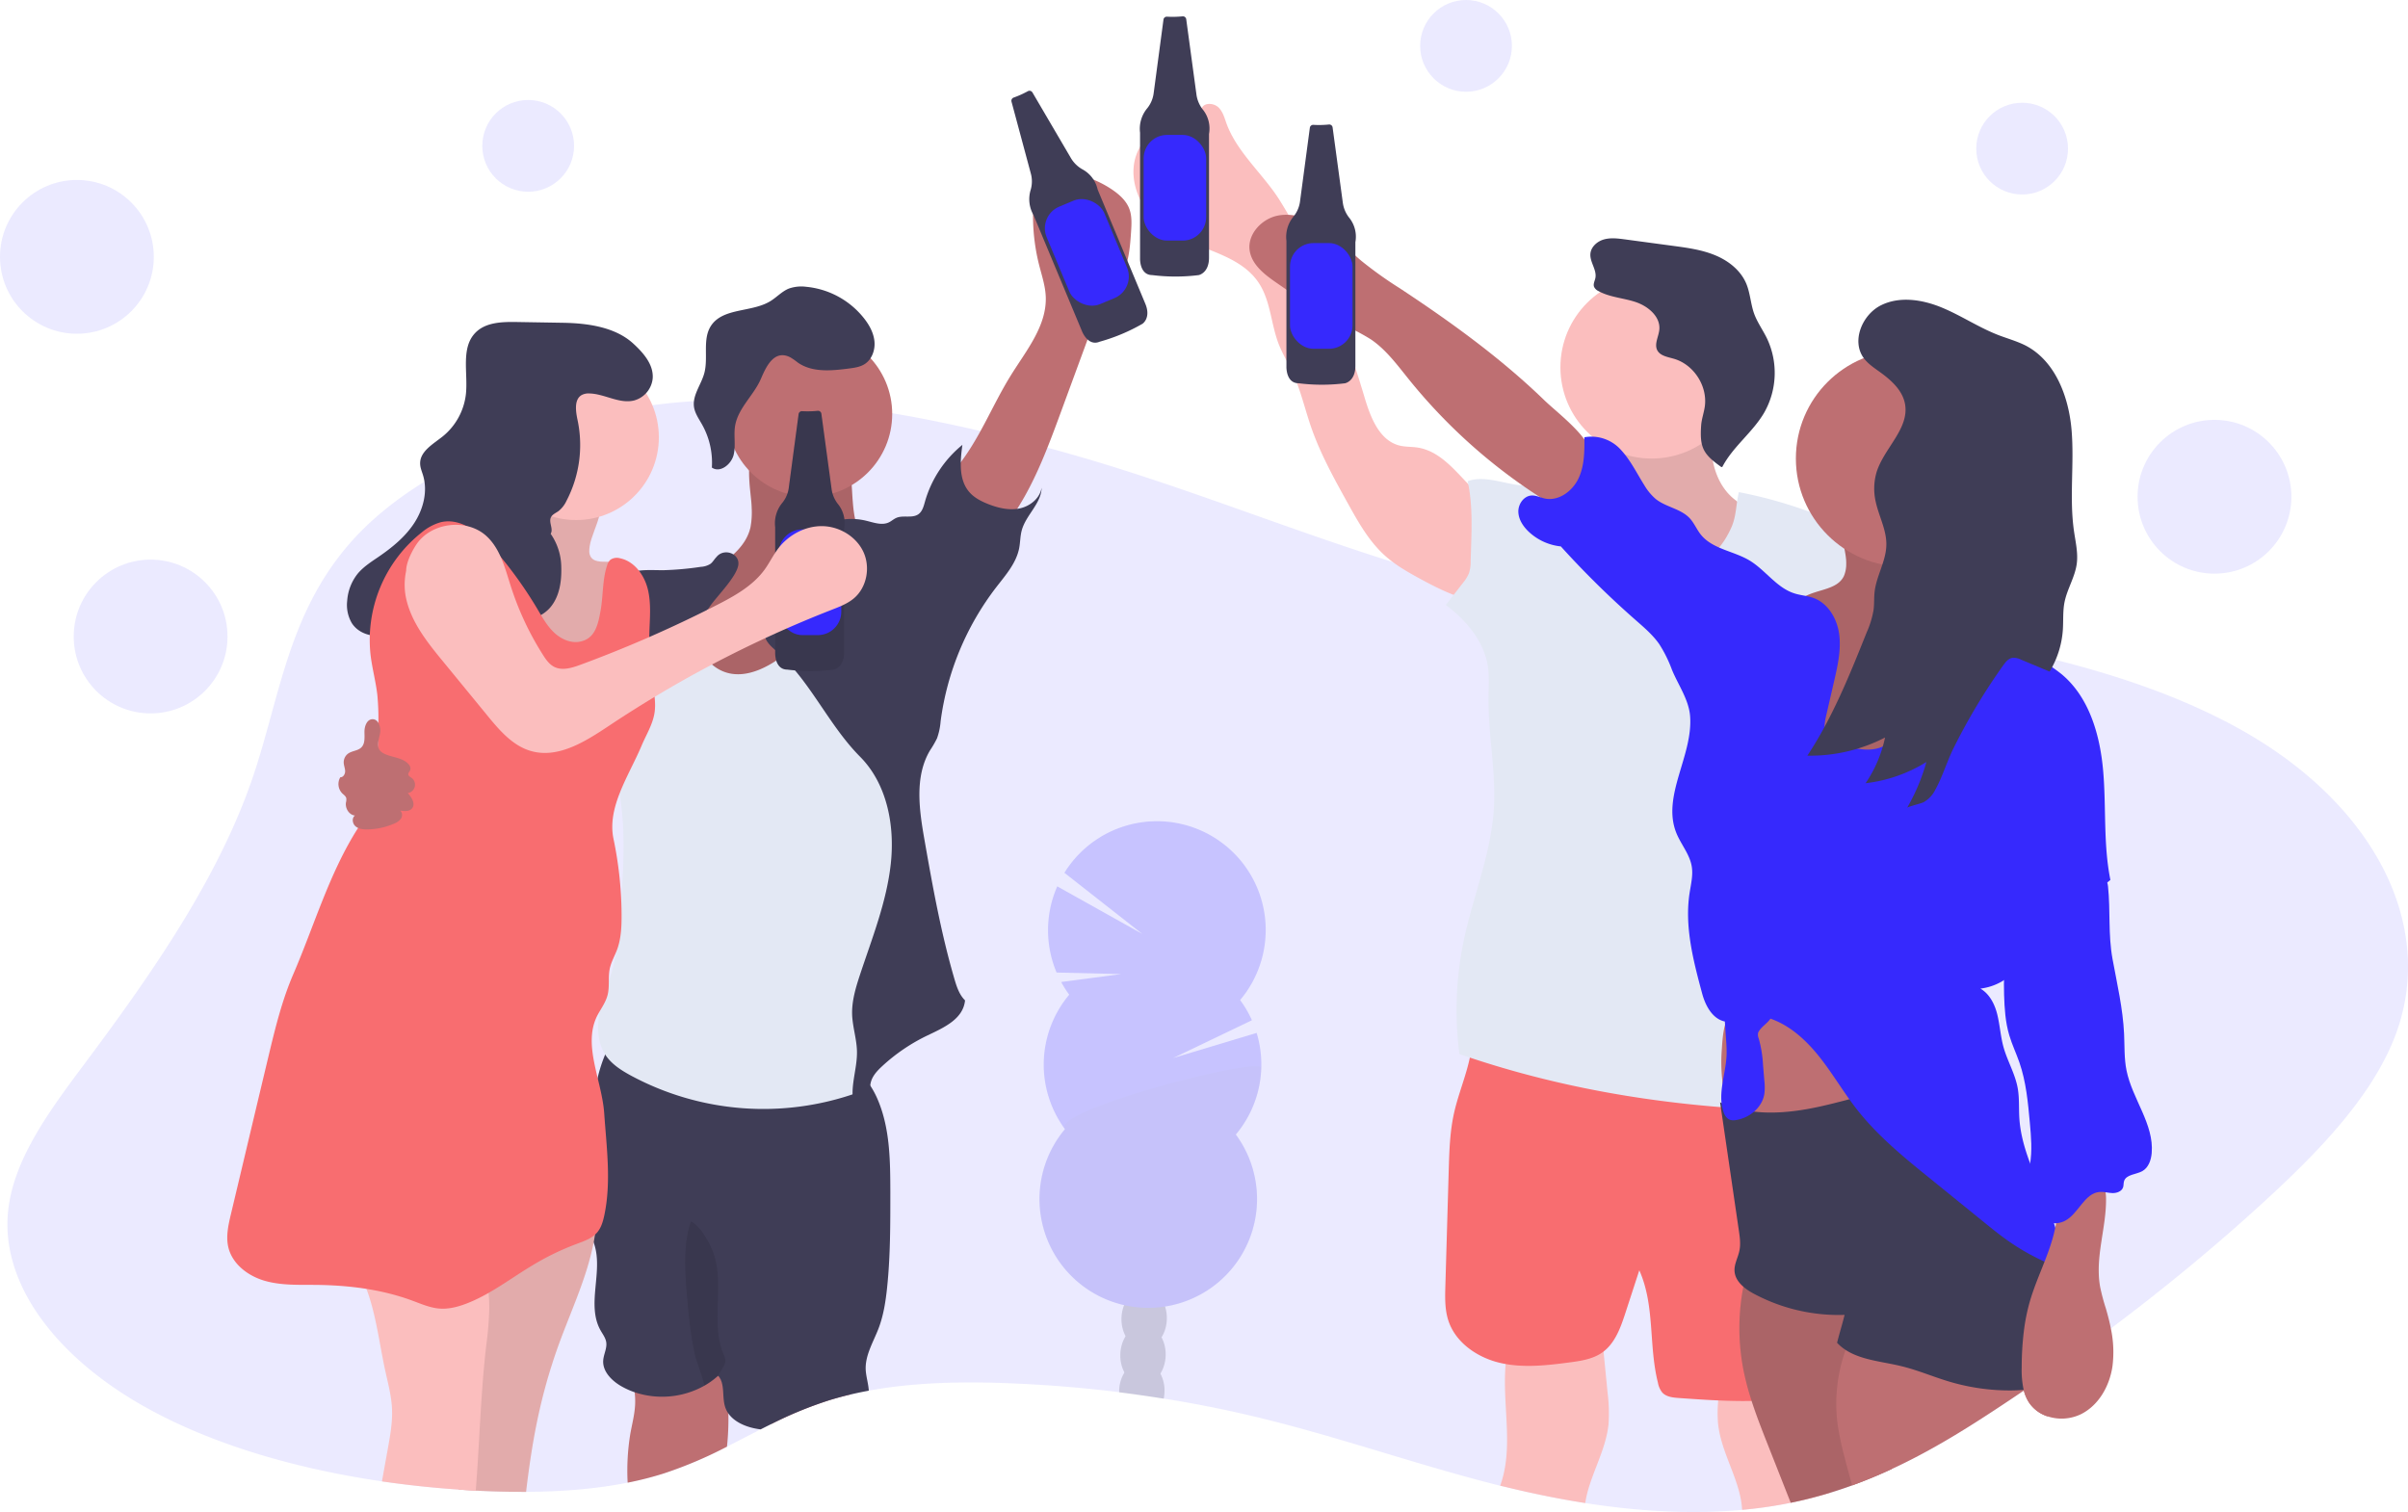 <svg id="b20fa69d-126b-479c-8485-104b5d95d423" data-name="Layer 1" xmlns="http://www.w3.org/2000/svg" width="1135.15" height="712.88" viewBox="0 0 1135.15 712.88"><title>having fun</title><path d="M1160.46,584.63c-11.39,27.39-35.22,52.13-60.8,75.56q-33.73,30.9-72.16,59.72-10.65,8-21.64,15.8l-5.09,3.59Q994,744.09,987,748.79l-.56.38q-6.79,4.62-13.7,9.15c-15.07,9.9-31,19.73-48.61,27.87-6,2.78-12.19,5.37-18.6,7.69q-5.2,1.89-10.62,3.54c-5.92,1.8-12,3.37-18.35,4.66-1.06.22-2.13.43-3.2.63-6.5,1.22-13.08,2.11-19.73,2.72-24.37,2.23-49.54.6-73.95-3.22-12.2-1.91-24.21-4.37-35.83-7.17-1.43-.34-2.85-.69-4.28-1C700,784.14,662.85,770.7,623,761.25q-20.6-4.89-42-8.3-10.44-1.66-21-3c-16.57-2.06-33.35-3.44-50.2-4.14-22.72-1-46.18-.57-67.8,3.4q-4.32.79-8.53,1.78-5.34,1.25-10.48,2.85a186.58,186.58,0,0,0-26.89,11.07c-1.71.84-3.4,1.69-5.09,2.55h0c-5.3,2.7-10.53,5.46-15.84,8.14a199.93,199.93,0,0,1-29.74,12.62,157.47,157.47,0,0,1-17.08,4.36c-15.27,3.06-31.52,4.27-47.84,4.35-7.87,0-15.75-.17-23.54-.58h-.24c-2.66-.14-5.33-.3-8-.5-12.16-.83-24.28-2.11-36.22-3.86-40.91-6-79.71-17.34-110.92-34.64-42.39-23.48-69.31-58.49-65.27-93.47,2.9-25.2,20.91-48.6,38-71.51,31.79-42.66,61.57-86.29,77.24-132.28,12.71-37.33,16.5-76.8,45.75-110.35,9.37-10.74,21.35-20.54,35.3-29.13a225.4,225.4,0,0,1,32.68-16.52,282.47,282.47,0,0,1,39.39-12.85A313.5,313.5,0,0,1,340,284.6c6.46-.84,13-1.49,19.58-1.93q7.6-.53,15.27-.67h.79q4.69-.09,9.38,0a437.06,437.06,0,0,1,68,6.39c14.06,2.35,28,5.23,41.65,8.4q12.22,2.83,24.22,5.93c2.44.63,4.88,1.27,7.29,1.92,56.92,15.25,107,36.31,161.84,53.59.28.09.55.18.83.25h0a337.86,337.86,0,0,0,34.24,8.6c8.49,1.7,17.17,3.17,26,4.46,13.52,2,27.33,3.58,41.24,4.94l3.07.3c20.41,2,41,3.49,61,5.23,7.1.62,14.14,1.26,21.08,2q6.6.66,13.08,1.4c3.1.36,6.21.72,9.32,1.1s6.4.78,9.6,1.19c2.08.26,4.15.53,6.23.82,12.6,1.67,25.17,3.54,37.6,5.68,7.56,1.3,15.08,2.7,22.51,4.21q8.07,1.64,16,3.46,5.88,1.33,11.66,2.8c31.31,7.87,60.61,18.19,85.86,32.12C1152.91,472.88,1182.25,532.25,1160.46,584.63Z" transform="translate(-32.42 -93.56)" fill="#3629fd" opacity="0.1"/><circle cx="248.99" cy="68.77" r="21.63" fill="#3629fd" opacity="0.1"/><circle cx="691.1" cy="21.63" r="21.63" fill="#3629fd" opacity="0.1"/><circle cx="953.25" cy="70.07" r="21.63" fill="#3629fd" opacity="0.1"/><circle cx="36.25" cy="121.1" r="36.25" fill="#3629fd" opacity="0.1"/><circle cx="71" cy="300.1" r="36.25" fill="#3629fd" opacity="0.1"/><circle cx="1043.92" cy="234.21" r="36.25" fill="#3629fd" opacity="0.1"/><path d="M386.77,332.91a39,39,0,0,1-.53,9.1c-2,9.29-10.46,15.67-18.65,20.51s-17.19,9.42-22.06,17.59c-5.87,9.87-4,23.14,2.89,32.36s17.81,14.71,29.05,17c20.5,4.23,42.95-1.71,58.32-15.91s23.08-36.39,19.31-57c-8.34,1.17-15.77-6.19-18.47-14.17s-2.14-16.63-3.19-25a8.58,8.58,0,0,0-1.24-4c-1.17-1.62-3.24-2.28-5.17-2.81-9.64-2.65-25.86-8.45-35.85-6.23C382.18,306.41,386.62,325.35,386.77,332.91Z" transform="translate(-32.42 -93.56)" fill="#be6f72"/><path d="M386.77,332.91a39,39,0,0,1-.53,9.1c-2,9.29-10.46,15.67-18.65,20.51s-17.19,9.42-22.06,17.59c-5.87,9.87-4,23.14,2.89,32.36s17.81,14.71,29.05,17c20.5,4.23,42.95-1.71,58.32-15.91s23.08-36.39,19.31-57c-8.34,1.17-15.77-6.19-18.47-14.17s-2.14-16.63-3.19-25a8.58,8.58,0,0,0-1.24-4c-1.17-1.62-3.24-2.28-5.17-2.81-9.64-2.65-25.86-8.45-35.85-6.23C382.18,306.41,386.62,325.35,386.77,332.91Z" transform="translate(-32.42 -93.56)" opacity="0.1"/><path d="M375.12,775.62a199.93,199.93,0,0,1-29.74,12.62,157.47,157.47,0,0,1-17.08,4.36,107.5,107.5,0,0,1,1.25-23c.78-4.37,1.93-8.7,2.23-13.13a34.44,34.44,0,0,0-3.95-18.44c11.14-1.52,21.72-4,32.91-3.27l.71.05a12.48,12.48,0,0,1,3.9.73,10.53,10.53,0,0,1,4.23,3.72,25.61,25.61,0,0,1,1.59,2.45c3.16,5.46,4.36,11.76,4.61,18.25A121.38,121.38,0,0,1,375.12,775.62Z" transform="translate(-32.42 -93.56)" fill="#be6f72"/><path d="M433.43,751q-5.34,1.25-10.48,2.85a186.58,186.58,0,0,0-26.89,11.07,39.69,39.69,0,0,1-.82-8.28,46.24,46.24,0,0,1,35.35-7.27,4.67,4.67,0,0,1,2.24.9A3,3,0,0,1,433.43,751Z" transform="translate(-32.42 -93.56)" fill="#be6f72"/><path d="M450.62,700.52c-.68,6.54-1.68,13.1-4,19.25-2.51,6.6-6.59,13-6.07,20.05.23,3.06,1.27,6.38,1.42,9.41q-4.32.79-8.53,1.78-5.34,1.25-10.48,2.85a186.58,186.58,0,0,0-26.89,11.07c-1.71.84-3.4,1.69-5.09,2.55h0c-.7-.09-1.39-.2-2.09-.33-5-.91-10.26-3.15-13.09-7.15a11.48,11.48,0,0,1-1.51-3c-1.63-4.87.07-10.94-3.32-14.8l-.16.14-.12.08a33.59,33.59,0,0,1-6.08,4.38l0,0a40.75,40.75,0,0,1-33,3.18,36.16,36.16,0,0,1-6.19-2.78c-4.58-2.61-9-7-8.64-12.24.2-2.92,1.87-5.72,1.42-8.61-.33-2.07-1.69-3.79-2.71-5.62-6.69-12,1.29-27.43-2.91-40.47-.1-.31-.21-.62-.32-.92-.31-.85-.66-1.67-1-2.49-.86-1.91-1.82-3.79-2.58-5.75a33.48,33.48,0,0,1-1.5-5.07,63.46,63.46,0,0,1-1-15.22c0-13.43,2.4-27.18,5.82-40.12.61-2.3,1.29-5.55,2.19-9.09v0a69.6,69.6,0,0,1,3.54-10.92c2-4.6,4.72-8.27,8.44-9.14,5.6-1.31,14.16,1.46,19.84,2.14l22.45,2.68,44.89,5.37c7.75.93,15.89,2,22.28,6.36.42.29.83.59,1.24.91a25.34,25.34,0,0,1,4.5,4.58c.46.59.9,1.21,1.32,1.84a41.62,41.62,0,0,1,3.7,7.06c5.57,13.38,5.7,28.31,5.74,42.8C452.13,670.4,452.18,685.51,450.62,700.52Z" transform="translate(-32.42 -93.56)" fill="#3f3d56"/><path d="M364.56,746.86c-1.35-5.2-4.2-12.73-4.62-14.78a187.54,187.54,0,0,1-3.06-20.82c-1.11-12.46-3.11-30,1.29-41.85,4.13,2.2,7.76,8.43,9.67,12.68,6.92,15.41-.87,34.33,5.63,49.92a8.22,8.22,0,0,1,.89,3,7.26,7.26,0,0,1-1.38,3.68l-2.19,3.64Z" transform="translate(-32.42 -93.56)" opacity="0.1"/><path d="M508.58,271.12c7.36-12,17.44-23.8,16.81-37.83-.23-5-1.87-9.89-3.12-14.79a94.36,94.36,0,0,1-.69-43.29,48.89,48.89,0,0,1,35.36,7.92c3.27,2.26,6.37,5.07,7.81,8.78,1.33,3.42,1.11,7.23.87,10.89-.55,8.41-1.3,17.38-6.48,24-1.61,2.07-3.59,3.82-5.16,5.91-2.29,3-3.63,6.66-4.94,10.23l-17,46.25c-8.58,23.31-17.88,47.69-36.78,63.82-.46.39-14-18.84-15.12-20.77-4.53-7.91-2.55-11.25,2.93-17.87C493.88,301.28,499.75,285.49,508.58,271.12Z" transform="translate(-32.42 -93.56)" fill="#be6f72"/><path d="M313.76,665.33a76.81,76.81,0,0,1-.87,10.31c-.18,1.26-.39,2.51-.64,3.76-3.41,17.8-11.9,34.73-17.84,52.07-7.83,22.89-11.27,42.75-14,65.48-7.87,0-15.75-.17-23.54-.58h-.24c-2.66-.14-5.33-.3-8-.5,2.41-21.2-2-43.44,2.31-64.66,1.74-8.54,4.71-16.83,6.5-25.33a71.71,71.71,0,0,0,1.25-7.58c.25-2.42.38-4.93,1.47-7.11a5.24,5.24,0,0,1,.34-.61,17.13,17.13,0,0,1,3.52-4,87.83,87.83,0,0,1,43.06-20.53C309.35,665.74,311.56,665.48,313.76,665.33Z" transform="translate(-32.42 -93.56)" fill="#fbbebe"/><path d="M313.76,665.33a76.81,76.81,0,0,1-.87,10.31c-.18,1.26-.39,2.51-.64,3.76-3.41,17.8-11.9,34.73-17.84,52.07-7.83,22.89-11.27,42.75-14,65.48-7.87,0-15.75-.17-23.54-.58h-.24c-2.66-.14-5.33-.3-8-.5,2.41-21.2-2-43.44,2.31-64.66,1.74-8.54,4.71-16.83,6.5-25.33a71.71,71.71,0,0,0,1.25-7.58c.25-2.42.38-4.93,1.47-7.11a5.24,5.24,0,0,1,.34-.61,17.13,17.13,0,0,1,3.52-4,87.83,87.83,0,0,1,43.06-20.53C309.35,665.74,311.56,665.48,313.76,665.33Z" transform="translate(-32.42 -93.56)" opacity="0.1"/><path d="M263.06,710.9a156.7,156.7,0,0,1-1.37,16.61c-2.67,22.51-3.17,46-5,68.85-2.66-.14-5.33-.3-8-.5-12.16-.83-24.28-2.11-36.22-3.86q1.38-7.72,2.78-15.44c1.14-6.31,2.28-12.68,1.95-19.08-.31-6.05-1.93-11.94-3.22-17.87-2.75-12.7-4.29-26.4-8.82-38.38a50,50,0,0,0-11.06-18c18.74-7.36,36.75-7.78,56.88-7a7.21,7.21,0,0,1,4.08,1,6.9,6.9,0,0,1,2.05,3.1,77.57,77.57,0,0,1,5.63,22.82A74.85,74.85,0,0,1,263.06,710.9Z" transform="translate(-32.42 -93.56)" fill="#fbbebe"/><circle cx="381.59" cy="195.19" r="39" fill="#be6f72"/><path d="M422.12,379.9c5-8.53,9.38-19.18,19-21.55,5.43-1.35,11.08.49,16.37,2.3a8,8,0,0,1,4,2.32,7.86,7.86,0,0,1,1.21,4.14,271.06,271.06,0,0,1-.17,53c-1.27,12.47-3.41,24.88-3.79,37.41-.53,17.37,2.33,34.74,1.39,52.09-.71,13.15-3.59,26.07-6.45,38.92l-12,53.8a9.17,9.17,0,0,1-1.93,4.55,9,9,0,0,1-3.54,2,131.76,131.76,0,0,1-106.63-8.35c-4.33-2.38-8.65-5.13-11.47-9.19-4-5.76-4.37-13.38-3.07-20.28s4.11-13.41,6-20.18c2.92-10.5,3.61-21.46,4.27-32.34.88-14.32,1.76-28.73.23-43-1.05-9.83-3.24-19.51-4.89-29.26a322.73,322.73,0,0,1-4.22-44.43c-.25-8.89.16-18.76,6.31-25.17,3-3.12,7-5,11.07-6.52,6.83-2.52,14.46-4,21.36-1.7S367.63,378,366,385.09c-.75,3.29-2.88,6.17-3.4,9.51-.69,4.42,1.65,8.87,5,11.86C385.62,422.74,413.13,395.34,422.12,379.9Z" transform="translate(-32.42 -93.56)" fill="#e3e8f4"/><path d="M423.55,340.05a29.49,29.49,0,0,1,17.09-1c3.61.86,7.51,2.38,10.84.77,1.21-.58,2.21-1.53,3.43-2.07,3.3-1.45,7.58.33,10.5-1.78,1.84-1.33,2.44-3.75,3.06-5.95a53.35,53.35,0,0,1,17.63-26.72c-1.05,7.67-1.81,16.4,3.26,22.26,2.31,2.66,5.55,4.33,8.83,5.63,4.71,1.87,9.88,3.11,14.85,2.09s9.62-4.78,10.41-9.79c-.17,7.53-7.34,12.79-9.35,20.06-.76,2.72-.69,5.61-1.22,8.39-1.35,7.1-6.42,12.8-10.85,18.52a131.76,131.76,0,0,0-26.2,63.22,30.5,30.5,0,0,1-1.7,8,50.31,50.31,0,0,1-3.32,5.72c-7.33,12.38-5.07,28-2.58,42.14,3.89,22.15,7.77,43.85,14.07,65.44,1.08,3.69,2.3,7.54,5.05,10.23-.87,8.73-9.68,12.71-17.6,16.48a86.34,86.34,0,0,0-21.4,14.49c-2.28,2.1-4.53,4.46-5.36,7.45-.78,2.81-.22,5.9-1.22,8.63s-5,4.69-6.76,2.39c-2.2-8.23,1.56-16.84,1.39-25.36-.12-5.75-2-11.34-2.27-17.09-.26-6.51,1.66-12.9,3.7-19.08,5.68-17.21,12.54-34.26,14.51-52.27s-1.71-37.68-14.49-50.53C422.68,435,414.26,414.23,398,400.16c-2.58-2.23-5.5-5-5.07-8.38a9.33,9.33,0,0,1,1.91-4.06c5.58-7.88,13-14.31,19-21.85S424.64,349.65,423.55,340.05Z" transform="translate(-32.42 -93.56)" fill="#3f3d56"/><path d="M370.16,356.18c-1,1-1.69,2.38-2.85,3.24a9.4,9.4,0,0,1-4.49,1.39,145.17,145.17,0,0,1-17.77,1.59c-5,0-10.19-.44-15,.93-6.71,1.9-12.07,7.2-15.43,13.3s-4.95,13-6.24,19.87a265.73,265.73,0,0,0-4.55,45.89,120.69,120.69,0,0,0,21.85-22.68c4.8-6.51,9.15-13.71,16-18.06,3.15-2,6.69-3.32,9.86-5.27,6.61-4.07,11.19-10.65,15.59-17,3.24-4.71,12.61-13.91,13.35-19.55C381.11,354.44,373.66,351.81,370.16,356.18Z" transform="translate(-32.42 -93.56)" fill="#3f3d56"/><path d="M405,262.05a31.62,31.62,0,0,1,3.54,2.47c6.79,4.74,15.88,3.86,24.09,2.78,2.52-.32,5.11-.68,7.27-2,3.47-2.14,5.1-6.54,4.76-10.61s-2.39-7.82-4.89-11a39.57,39.57,0,0,0-27.35-14.92,17.6,17.6,0,0,0-8.19.87c-3.23,1.33-5.66,4.07-8.64,5.9-8.79,5.4-22.33,3-28,11.62-4.15,6.36-1.19,15-3.15,22.31-1.46,5.46-5.67,10.43-4.86,16,.45,3,2.33,5.62,3.83,8.3A36.68,36.68,0,0,1,368,314c3.85,2.72,9.22-1.51,10.29-6.09s-.16-9.46.75-14.08c1.61-8.11,8.77-14.06,12-21.5C393.36,267,397.14,258,405,262.05Z" transform="translate(-32.42 -93.56)" fill="#3f3d56"/><path d="M310.44,350.82c-.3,1.82-.49,3.83.52,5.37,2,3,6.58,1.92,10.18,2.37,5.61.69,9.75,6,10.84,11.58s-.21,11.26-1.63,16.74q-4.82,18.63-11.48,36.73c-11.94-1.41-24.51-6-30.85-16.19-5.76-9.27-5.17-21.08-8.83-31.36-2.57-7.24-7.18-13.54-11.74-19.72,7.33.92,12.57-7.46,13-14.84s-1.89-14.87-.31-22.08c.37-1.71,29.26,3.68,32.07,5.63C320.33,330.68,311.72,343,310.44,350.82Z" transform="translate(-32.42 -93.56)" fill="#fbbebe"/><path d="M310.44,350.82c-.3,1.82-.49,3.83.52,5.37,2,3,6.58,1.92,10.18,2.37,5.61.69,9.75,6,10.84,11.58s-.21,11.26-1.63,16.74q-4.82,18.63-11.48,36.73c-11.94-1.41-24.51-6-30.85-16.19-5.76-9.27-5.17-21.08-8.83-31.36-2.57-7.24-7.18-13.54-11.74-19.72,7.33.92,12.57-7.46,13-14.84s-1.89-14.87-.31-22.08c.37-1.71,29.26,3.68,32.07,5.63C320.33,330.68,311.72,343,310.44,350.82Z" transform="translate(-32.42 -93.56)" opacity="0.1"/><circle cx="271.59" cy="206.19" r="39" fill="#fbbebe"/><path d="M292,345.22c1.42-2.22-1-5.32.11-7.71.66-1.44,2.33-2.06,3.62-3a13.49,13.49,0,0,0,3.77-4.89,56.84,56.84,0,0,0,5.2-37.95c-.92-4.32-1.74-10.06,2.21-12a7.17,7.17,0,0,1,3.49-.6c7.12.23,14,5,20.91,3.31a12,12,0,0,0,8.8-10.47c.45-6.46-4.39-12-9.15-16.35-8.57-7.88-21.63-9.63-33.27-9.82l-21.65-.36c-6.93-.12-14.7.1-19.52,5.07-6.94,7.15-3.45,18.85-4.45,28.76a30,30,0,0,1-11,20.15c-4.49,3.58-10.67,7-10.59,12.72,0,2,.86,3.82,1.41,5.71,2.21,7.48.1,15.75-4.14,22.3s-10.44,11.59-16.87,16c-3.44,2.35-7,4.61-9.72,7.8a23,23,0,0,0-5.07,12.93,17,17,0,0,0,2.12,10.43c4.23,6.76,14.38,7.75,21.33,3.83s11.19-11.34,14-18.8c1.68-4.43,3.39-9.5,7.69-11.49,5.44-2.53,11.8,1.47,15.34,6.32s5.72,10.77,10.25,14.71C273.92,388,286,387,292,379.74c4.29-5.21,5.24-12.42,5-19.17A27.93,27.93,0,0,0,292,345.22Z" transform="translate(-32.42 -93.56)" fill="#3f3d56"/><path d="M306,396.05c-4.45.95-9.1-1.15-12.41-4.29s-5.54-7.19-7.86-11.11a195.6,195.6,0,0,0-20.15-27.94c-6.56-7.57-15.69-15.26-25.43-12.92a24.13,24.13,0,0,0-8.88,4.75,64.74,64.74,0,0,0-24.17,57.78c.76,6.37,2.49,12.6,3.21,19a121.79,121.79,0,0,1,.42,15.87c-.27,16.12-.82,33.17-9.51,46.75-13.47,21-20.68,46.08-30.57,69-5.34,12.39-8.54,25.58-11.68,38.7q-2.79,11.68-5.57,23.35l-12.1,50.9c-1.25,5.25-2.5,10.75-1.18,16,2,7.84,9.37,13.32,17.14,15.55s16,1.85,24.07,1.92c15.44.15,31,2.07,45.49,7.43,4.14,1.53,8.27,3.36,12.68,3.72s8.8-.79,12.93-2.39c11.27-4.36,20.93-12,31.31-18.17a123.73,123.73,0,0,1,20.4-9.87c3.56-1.33,7.38-2.59,9.83-5.5,1.85-2.19,2.68-5.05,3.29-7.85,3.38-15.76,1.11-32.09,0-48.17s-10.72-33.07-2.77-47.09c1.6-2.83,3.51-5.55,4.33-8.69,1.08-4.1.17-8.51,1.08-12.65.67-3.06,2.28-5.81,3.38-8.74,1.92-5.16,2.18-10.78,2.16-16.29a178.75,178.75,0,0,0-3.8-36c-3.15-15,7.27-29.83,13.24-44,2.14-5.07,5.17-9.86,6.06-15.29.8-4.9-.23-9.89-1-14.8a129.5,129.5,0,0,1-1.4-23c.19-6.9.92-13.93-.73-20.64s-6.36-13.22-13.13-14.6a5.36,5.36,0,0,0-4.52.71,5.85,5.85,0,0,0-1.59,2.8c-2.2,6.74-1.77,14-3,21S312.9,394.57,306,396.05Z" transform="translate(-32.42 -93.56)" fill="#f86d70"/><path d="M211.63,439c.41-2.77-.88-6.45-3.68-6.35-2.58.1-3.73,3.33-3.72,5.92s.36,5.56-1.47,7.38c-1.62,1.61-4.3,1.56-6.18,2.87a5.08,5.08,0,0,0-2.13,4.17c0,1.39.63,2.72.67,4.11s-.89,3-2.27,2.91a6.27,6.27,0,0,0,.91,7.6c.72.7,1.66,1.3,1.9,2.28a5.5,5.5,0,0,1-.16,2.05c-.42,2.75,1.48,5.83,4.25,6.13-1.55,1.11-1.24,3.71.18,5s3.46,1.54,5.37,1.54A32.64,32.64,0,0,0,217.91,482a7.52,7.52,0,0,0,3.48-2.4,3,3,0,0,0-.29-3.88c1.94.32,4.27.5,5.54-1,1.77-2.1-.13-5.21-2-7.24a4,4,0,0,0,1.86-7.12c-.64-.47-1.51-.88-1.6-1.67s.58-1.3.86-2c.64-1.57-.82-3.17-2.23-4.12-3.34-2.22-8.26-2.18-11.23-4.42S211.2,442,211.63,439Z" transform="translate(-32.42 -93.56)" fill="#be6f72"/><path d="M417.93,287.26a47.34,47.34,0,0,1-7.29.17,1.59,1.59,0,0,0-1.75,1.38l-4.65,34.88a14.16,14.16,0,0,1-3,6.91,15.06,15.06,0,0,0-3.39,11.51v59.25s-.3,7.9,5.77,7.9a87.75,87.75,0,0,0,21.88,0s4.86-.92,4.86-8.21V342.71a14.27,14.27,0,0,0-3-11.6,14.52,14.52,0,0,1-2.91-6.87l-4.83-35.61A1.59,1.59,0,0,0,417.93,287.26Z" transform="translate(-32.42 -93.56)" fill="#3f3d56"/><path d="M417.93,287.26a47.34,47.34,0,0,1-7.29.17,1.59,1.59,0,0,0-1.75,1.38l-4.65,34.88a14.16,14.16,0,0,1-3,6.91,15.06,15.06,0,0,0-3.39,11.51v59.25s-.3,7.9,5.77,7.9a87.75,87.75,0,0,0,21.88,0s4.86-.92,4.86-8.21V342.71a14.27,14.27,0,0,0-3-11.6,14.52,14.52,0,0,1-2.91-6.87l-4.83-35.61A1.59,1.59,0,0,0,417.93,287.26Z" transform="translate(-32.42 -93.56)" opacity="0.1"/><rect x="367.12" y="249.61" width="29.47" height="49.83" rx="11.05" fill="#3629fd"/><path d="M517,136.54a46.08,46.08,0,0,1-6.66,3,1.6,1.6,0,0,0-1.09,1.94l9.14,34a14.12,14.12,0,0,1-.08,7.52,15,15,0,0,0,1.3,11.93l22.82,54.68s2.76,7.4,8.37,5.06A87.13,87.13,0,0,0,571,246.21s4.13-2.72,1.33-9.44l-22.47-53.84a14.31,14.31,0,0,0-7.23-9.56,14.55,14.55,0,0,1-5.33-5.21l-18.17-31A1.6,1.6,0,0,0,517,136.54Z" transform="translate(-32.42 -93.56)" fill="#3f3d56"/><rect x="530.04" y="187.63" width="29.47" height="49.83" rx="11.05" transform="translate(-72.26 132.63) rotate(-22.65)" fill="#3629fd"/><path d="M236.37,346.25c-10.75,4.43-15,18.21-12.48,29.55S234,396.59,241.4,405.58l20.74,25.3c5.73,7,12,14.37,20.74,16.81,12.78,3.57,25.56-4.57,36.61-11.93A551.5,551.5,0,0,1,424.65,381c3.61-1.4,7.31-2.82,10.28-5.32,6.16-5.18,7.89-14.73,4.46-22s-11.42-12-19.47-12.06-15.88,4.2-20.72,10.64c-2.31,3.07-4,6.58-6.23,9.7-5.64,7.84-14.44,12.69-23.05,17.07a588.65,588.65,0,0,1-64,28c-4,1.46-8.51,2.85-12.28.92-2.31-1.19-3.87-3.44-5.27-5.64a140.06,140.06,0,0,1-15.1-32.18c-2.73-8.5-4.94-17.76-11.5-23.8-9.3-8.56-26.14-6.51-33.11,4,0,0-8.17,11.95-3.17,16.95S236.37,346.25,236.37,346.25Z" transform="translate(-32.42 -93.56)" fill="#fbbebe"/><path d="M797.21,304.87c1.46,3.89,1.5,8.15,1.29,12.3-.26,5.06-1.53,11-6.23,12.93-3.06,1.23-6.84.3-9.56,2.16-3.3,2.24-3.14,7.06-2.63,11,1.41,10.83,3,22.06,8.9,31.22,3.17,4.91,7.46,9,11.81,12.91,8.67,7.82,18.18,15.46,29.57,18.07a12.37,12.37,0,0,0,5.7.24,11.8,11.8,0,0,0,4.93-3c6.6-6.06,10-14.71,14.4-22.55,3.11-5.61,6.82-11,8.57-17.18a30,30,0,0,0-9.18-30.27c-1.95-1.67-4.11-3.07-6-4.8-4.94-4.48-7.82-10.91-9-17.47s-1-13.31-.43-20c-10-.77-19.93.44-29.69,2.39-4.34.87-10.45,1.27-14.38,3.34C790.86,298.51,796,301.52,797.21,304.87Z" transform="translate(-32.42 -93.56)" fill="#fbbebe"/><path d="M797.21,304.87c1.46,3.89,1.5,8.15,1.29,12.3-.26,5.06-1.53,11-6.23,12.93-3.06,1.23-6.84.3-9.56,2.16-3.3,2.24-3.14,7.06-2.63,11,1.41,10.83,3,22.06,8.9,31.22,3.17,4.91,7.46,9,11.81,12.91,8.67,7.82,18.18,15.46,29.57,18.07a12.37,12.37,0,0,0,5.7.24,11.8,11.8,0,0,0,4.93-3c6.6-6.06,10-14.71,14.4-22.55,3.11-5.61,6.82-11,8.57-17.18a30,30,0,0,0-9.18-30.27c-1.95-1.67-4.11-3.07-6-4.8-4.94-4.48-7.82-10.91-9-17.47s-1-13.31-.43-20c-10-.77-19.93.44-29.69,2.39-4.34.87-10.45,1.27-14.38,3.34C790.86,298.51,796,301.52,797.21,304.87Z" transform="translate(-32.42 -93.56)" opacity="0.1"/><path d="M741.41,334.3c-16.24-5.57-24-27.33-41-29.77-2.68-.39-5.43-.24-8.06-.86-9.79-2.32-14-13.64-16.83-23.29-9.54-32.17-22-63.65-39.7-92.17-7.47-12-19.28-21.86-24.67-35-1.24-3-1.87-6.42-4.1-8.79s-7-2.71-8.21.31a7,7,0,0,0-.22,3.31l1.17,12.45-20.34-1.83a11.88,11.88,0,0,0-5.63.4,9.55,9.55,0,0,0-4.43,4.61c-6.88,12.93.45,29.87,12.59,38.05,14.18,9.55,34.43,11,43.85,25.25,5.6,8.48,5.71,19.39,9.4,28.86,1.76,4.53,4.33,8.69,6.38,13.08,3.91,8.37,5.91,17.47,8.94,26.19,4.34,12.47,10.77,24.09,17.18,35.64,4.94,8.92,10,18,17.6,24.82,5,4.48,10.88,7.8,16.76,11,14.46,7.9,31.51,15.5,46.83,9.44C749.8,362.34,746.37,347.11,741.41,334.3Z" transform="translate(-32.42 -93.56)" fill="#fbbebe"/><path d="M790.72,764.78c-1.23,13.05-9.15,24.87-11,37.43-12.2-1.91-24.21-4.37-35.83-7.17-1.43-.34-2.85-.69-4.28-1,6.58-18,.85-38.16,2.59-57.33.17-1.84.41-3.68.73-5.5,15.07-5.14,28.68-12,44.48-10,.31,3.2.63,6.41.94,9.61q.95,9.59,1.88,19.16A77.69,77.69,0,0,1,790.72,764.78Z" transform="translate(-32.42 -93.56)" fill="#fbbebe"/><path d="M894.94,797.42c-5.92,1.8-12,3.37-18.35,4.66-1.06.22-2.13.43-3.2.63-6.5,1.22-13.08,2.11-19.73,2.72-.68-13.9-10-26.68-11.36-40.95a60.15,60.15,0,0,1,.11-10.65c.12-1.4.26-2.8.39-4.2l2.82-28.77a44.36,44.36,0,0,1,6.77-.33c13,.31,24.83,5.94,37.71,10.33a89.9,89.9,0,0,1,1,18.36c-.49,15.62-3,31.43,2.8,45.76C894.23,795.79,894.59,796.6,894.94,797.42Z" transform="translate(-32.42 -93.56)" fill="#fbbebe"/><path d="M726.14,578.08c1.75,13.64-5.22,26.7-8.24,40.11-2,8.87-2.27,18-2.54,27.1l-1.58,54.51c-.16,5.45-.3,11,1.36,16.23,3.34,10.48,13.63,17.56,24.34,20.08s21.91,1.24,32.82-.2c5.35-.71,10.93-1.54,15.36-4.63,6.09-4.25,8.75-11.82,11.05-18.88l6.49-19.93c7.47,16.82,4.31,35.21,8.79,53.06a10.28,10.28,0,0,0,2,4.53c1.89,2.1,5,2.43,7.83,2.63,19.6,1.38,39.47,2.75,58.75-1,5.3-1,10.83-2.62,14.49-6.6,4.26-4.63,5-11.44,4.95-17.73-.27-21.61-8.08-42.46-9.82-64-.75-9.23-.38-18.51-.71-27.77a185.92,185.92,0,0,0-1.95-20.8,27.94,27.94,0,0,0-2.56-9.1c-3-5.6-9.23-8.64-15.13-11C826,576.07,775.58,576.25,726.14,578.08Z" transform="translate(-32.42 -93.56)" fill="#f86d70"/><circle cx="778.59" cy="173.19" r="43" fill="#fbbebe"/><path d="M848.49,342.49c-3.19,7-8.21,14-15.68,15.78-6.87,1.65-14.15-1.66-19.21-6.59s-8.37-11.33-11.88-17.46c-2.56-4.48-5.41-9-9.74-11.82-5.92-3.84-13.56-3.74-20.54-2.61s-13.91,3.15-21,2.69c-8.83-.59-17.83-5-26.16-2.06,2.7,12.08,1.73,25.36,1.42,37.74a17,17,0,0,1-.8,5.64,18.22,18.22,0,0,1-2.91,4.68l-8,10.31c8.58,6.42,16,14.8,19,25.09,1.69,5.86,1.17,12.08,1.11,18.18-.19,17.91,3.7,35.75,2.47,53.62-1.44,20.93-9.8,40.71-14.11,61.24a160.33,160.33,0,0,0-2.06,53.6c44.82,15.51,91,23.45,138.38,26.05,8.37.46,17.41.53,24.28-4.28,5.71-4,8.91-10.85,10-17.75s.34-13.92-.42-20.86q-3.09-28.15-6.17-56.3c-1.17-10.68-2.34-21.42-1.58-32.13.57-8,2.21-15.85,3.84-23.68l10-48.06c1.43-6.83,2.87-13.71,5.7-20.08,2.32-5.2,5.53-10,8.09-15.06a66.51,66.51,0,0,0,6.24-19.27,12.77,12.77,0,0,0-.08-5.9c-1.07-3.28-4.34-5.25-7.39-6.86a214.69,214.69,0,0,0-59.16-20.75C850.73,331.48,851,337,848.49,342.49Z" transform="translate(-32.42 -93.56)" fill="#e3e8f4"/><path d="M844.34,313.69c5-9.58,14.35-16.3,19.78-25.66a37.93,37.93,0,0,0,1.22-35c-1.91-3.9-4.5-7.48-6-11.56-1.67-4.64-1.83-9.75-3.76-14.29-2.65-6.22-8.39-10.7-14.64-13.28s-13-3.51-19.73-4.41l-22.72-3.06c-3.29-.44-6.7-.88-9.9,0s-6.18,3.49-6.44,6.81c-.31,3.93,3.14,7.59,2.34,11.45-.29,1.36-1.09,2.74-.63,4.06a4.12,4.12,0,0,0,2,2c5.39,3,11.83,3.27,17.67,5.23s11.7,6.88,11.11,13c-.32,3.29-2.44,6.71-1,9.66,1.38,2.73,5,3.23,7.89,4.08,9.35,2.71,15.91,12.85,14.55,22.5-.42,3-1.5,5.87-1.72,8.88-.73,10.54.93,13.55,9.54,19.68Z" transform="translate(-32.42 -93.56)" fill="#3f3d56"/><path d="M902.75,359.27a14.59,14.59,0,0,1-1.07,5.83c-3.12,6.65-12.67,6.23-19,10-7.88,4.7-9.62,15.19-10.34,24.33-.82,10.35-1.38,20.85.74,31s7.22,20.05,15.74,26c10.37,7.21,24.47,7.46,36.31,3.07s21.73-12.88,30.31-22.16c8.14-8.8,15.43-18.61,19.8-29.78.77-2,1.45-4.12.83-6.12-.93-3-4.2-4.36-6.86-6-6.21-3.75-10.35-10.29-12.5-17.2s-2.51-14.26-2.58-21.51c-.08-7.53-.1-15.76-4.9-21.57s-13.12-7.44-20.7-7.38c-6.2,0-23.36.59-27.59,6C897.47,338.28,903,352.83,902.75,359.27Z" transform="translate(-32.42 -93.56)" fill="#be6f72"/><path d="M902.75,359.27a14.59,14.59,0,0,1-1.07,5.83c-3.12,6.65-12.67,6.23-19,10-7.88,4.7-9.62,15.19-10.34,24.33-.82,10.35-1.38,20.85.74,31s7.22,20.05,15.74,26c10.37,7.21,24.47,7.46,36.31,3.07s21.73-12.88,30.31-22.16c8.14-8.8,15.43-18.61,19.8-29.78.77-2,1.45-4.12.83-6.12-.93-3-4.2-4.36-6.86-6-6.21-3.75-10.35-10.29-12.5-17.2s-2.51-14.26-2.58-21.51c-.08-7.53-.1-15.76-4.9-21.57s-13.12-7.44-20.7-7.38c-6.2,0-23.36.59-27.59,6C897.47,338.28,903,352.83,902.75,359.27Z" transform="translate(-32.42 -93.56)" opacity="0.1"/><path d="M849.43,627.45a8.55,8.55,0,0,0,2.08,4.08,8.26,8.26,0,0,0,3.37,1.59c32.82,9.63,67.88,5.79,101.86,1.86-4.65-14.16-9.33-28.48-10.62-43.33-1.07-12.25.13-25-4.21-36.49-1.28-3.4-75.88,12.25-83.24,13.52-3.77.65-8.11.43-10.78,3.42-3.22,3.62-3.49,12.24-3.83,16.75C843.1,601.88,845.79,615,849.43,627.45Z" transform="translate(-32.42 -93.56)" fill="#be6f72"/><path d="M924.16,786.19c-6,2.78-12.19,5.37-18.6,7.69q-5.2,1.89-10.62,3.54c-5.92,1.8-12,3.37-18.35,4.66q-5.43-13.77-10.87-27.55c-2.67-6.76-5.34-13.55-7.57-20.46a128.13,128.13,0,0,1-3.82-14.39,102.65,102.65,0,0,1,2.48-49.77c13.86,2.61,27.41,4.31,41.06,6.29,7.29,1,14.6,2.18,22,3.57q.87,7.23,1.58,14.46,1.08,11.16,1.77,22.32Q924.75,761.35,924.16,786.19Z" transform="translate(-32.42 -93.56)" fill="#be6f72"/><path d="M924.16,786.19c-6,2.78-12.19,5.37-18.6,7.69q-5.2,1.89-10.62,3.54c-5.92,1.8-12,3.37-18.35,4.66q-5.43-13.77-10.87-27.55c-2.67-6.76-5.34-13.55-7.57-20.46a128.13,128.13,0,0,1-3.82-14.39,102.65,102.65,0,0,1,2.48-49.77c13.86,2.61,27.41,4.31,41.06,6.29,7.29,1,14.6,2.18,22,3.57q.87,7.23,1.58,14.46,1.08,11.16,1.77,22.32Q924.75,761.35,924.16,786.19Z" transform="translate(-32.42 -93.56)" opacity="0.1"/><path d="M1001.06,742.86c.08,5.76-1.56,11.64-3.08,17.29-.11.4-.21.79-.31,1.19a16.48,16.48,0,0,1-8.83-6.62,18.91,18.91,0,0,1-2.37-5.55q-6.79,4.62-13.7,9.15c-15.07,9.9-31,19.73-48.61,27.87-6,2.78-12.19,5.37-18.6,7.69q-2-7-3.8-14.09A130.5,130.5,0,0,1,898.68,765,75.12,75.12,0,0,1,902,731.35h0l.45-1.3A73.55,73.55,0,0,1,909,716.26c2.49-4,7.42-3.33,12.45-2,2.28.59,4.59,1.3,6.69,1.74,13.07,2.74,26.64-.09,40,.66a47.81,47.81,0,0,1,18.35,4.67c6.43,3.23,11.61,8.17,13.64,15a22.39,22.39,0,0,1,.66,3A26.56,26.56,0,0,1,1001.06,742.86Z" transform="translate(-32.42 -93.56)" fill="#be6f72"/><path d="M760.48,282.31c-20.65-20-44.12-36.95-68.13-52.8a187.11,187.11,0,0,1-18-12.83c-6-5-11.23-10.87-17.6-15.37s-14.25-7.59-21.9-6.11S620.4,204,621.52,211.66c1,6.74,7.06,11.36,12.66,15.23,10.6,7.33,21.25,14.68,32.78,20.43a102.74,102.74,0,0,1,11.63,6.2c7.18,4.84,12.41,12,17.84,18.73a260.43,260.43,0,0,0,74,63c.34.2,12.17-25.33,11.67-28.64C781,299,765.92,287.59,760.48,282.31Z" transform="translate(-32.42 -93.56)" fill="#be6f72"/><path d="M937.1,605.47c-15.94,1-31.23,6.38-46.82,9.81s-32.53,4.76-47-2l8.8,60.09c.49,3.34,1,6.76.27,10.05-.67,3.14-2.41,6.1-2.26,9.31.23,5.08,5,8.65,9.49,11a84.85,84.85,0,0,0,42.4,9.77c-1.09,4.4-2.45,8.75-3.55,13.15,7.35,7.89,19.37,8.42,29.86,10.92,8,1.89,15.5,5.17,23.34,7.48a99.63,99.63,0,0,0,29.21,4.07c6.67-.07,13.74-1,18.92-5.16,6.37-5.13,8.35-13.85,9.73-21.91.77-4.5,1.48-9.06,1-13.6-.52-5.22-2.54-10.16-4.54-15L992.25,660.2c-2.49-6-5-12.09-8-17.88C974.45,623.59,958.19,604.16,937.1,605.47Z" transform="translate(-32.42 -93.56)" fill="#3f3d56"/><path d="M949.3,397.85A15,15,0,0,1,965,388.28c4,.56,7.57,2.75,11,4.89l19.1,11.92a83.26,83.26,0,0,1,9.09,6.26c13.17,10.92,18.25,28.87,19.7,45.92s0,34.39,3.39,51.16c-8.06,6.68-17,12.33-25.06,19-4.22,3.49-8.49,7-11.69,11.49-2.54,3.53-4.35,7.57-7,11A26.46,26.46,0,0,1,966,559.66c4.37,2.54,6.82,7.47,8,12.38s1.5,10,2.81,14.91c1.8,6.67,5.53,12.76,6.76,19.56.86,4.69.48,9.5.79,14.26,1.56,24.63,20.89,46.16,19.64,70.8a107.36,107.36,0,0,1-25.66-13.49c-3.56-2.55-7-5.31-10.37-8.06l-25.47-20.65c-12.39-10-24.9-20.22-34.75-32.78-6.18-7.88-11.22-16.6-17.42-24.46s-13.83-15-23.3-18.3c-1.39,2.09-3.86,3.54-5.25,5.63a4.18,4.18,0,0,0-.58,1.08,4.73,4.73,0,0,0,.33,2.76,57.46,57.46,0,0,1,2,12.39l.63,7.52a25.62,25.62,0,0,1,0,6c-.95,6.43-6.91,11.42-13.34,12.42a5.8,5.8,0,0,1-2.81-.09c-1.79-.6-2.78-2.49-3.32-4.29-2.53-8.54,1.35-17.55,1.66-26.44a63.53,63.53,0,0,0-.23-6.76l-.6-8.87c-5.81-1.21-9.15-7.45-10.69-13.18-4.16-15.47-8.35-31.48-5.94-47.32.64-4.24,1.76-8.54,1-12.78-1-5.67-5.08-10.27-7.23-15.61-7-17.41,7.87-36.31,6.49-55-.58-7.85-5.56-14.67-8.56-21.95a62,62,0,0,0-6-12.11c-3.06-4.37-7.19-7.87-11.2-11.39a427.74,427.74,0,0,1-35.18-34.66,26,26,0,0,1-15.15-6.94c-2.64-2.5-4.81-5.8-4.88-9.43s2.61-7.44,6.24-7.63c2.12-.11,4.1.94,6.17,1.4,6.48,1.42,13-3.35,15.89-9.34s2.89-12.88,2.84-19.52a18.72,18.72,0,0,1,17.33,6.07c4.47,4.86,7.38,10.92,10.9,16.5a25.57,25.57,0,0,0,5.44,6.57c4.81,3.82,11.74,4.54,15.94,9,2.13,2.28,3.31,5.3,5.26,7.74,5.48,6.87,15.51,7.71,23,12.23s12.7,12.78,21,15.46c3,1,6.27,1.13,9.24,2.24,6.86,2.55,11.05,9.84,12,17.09s-.67,14.58-2.31,21.72l-3.85,16.71c-.85,3.7-1.5,8.15,1.23,10.79a11.12,11.12,0,0,0,4.43,2.23c7,2.28,14.8,4.52,21.38,1.29,3.11-1.54,5.55-4.14,7.78-6.8C937.85,427.06,944.34,412,949.3,397.85Z" transform="translate(-32.42 -93.56)" fill="#3629fd"/><path d="M1028.23,737.9c-1.38,9.15-6.42,18.15-14.67,22.34a21,21,0,0,1-15.89,1.1,16.48,16.48,0,0,1-8.83-6.62,18.91,18.91,0,0,1-2.37-5.55c0-.1-.05-.21-.07-.31a44,44,0,0,1-.93-10.77,140.5,140.5,0,0,1,1-16.79,90.91,90.91,0,0,1,2.76-13.88c1.86-6.49,4.54-12.74,7-19,1.28-3.3,2.51-6.61,3.52-10h0c.61-2,1.13-4.06,1.55-6.14l.15-.75c.08-.42.15-.84.22-1.26,1-5.7,1.29-11.6,3.86-16.75,6-12.09,17.68-9,19.46,2.15a19.64,19.64,0,0,1,.23,2.61c.27,14.11-5.33,27.9-2.77,42.06a98,98,0,0,0,2.72,10.22c.9,3.09,1.71,6.22,2.33,9.39A53.37,53.37,0,0,1,1028.23,737.9Z" transform="translate(-32.42 -93.56)" fill="#be6f72"/><path d="M1033.73,581c.27,5.78,0,11.63,1.16,17.3,2.71,13.4,13,25.26,11.86,38.88-.28,3.32-1.51,6.89-4.41,8.53s-7.7,1.51-8.65,4.81c-.27.92-.13,1.92-.43,2.83-.63,1.94-3,2.77-5,2.72s-4-.71-6.07-.54c-7.25.61-9.91,10.31-16.37,13.64-4.35,2.24-10,1-13.59-2.31s-5.16-8.47-4.88-13.36c.21-3.69,1.38-7.25,2-10.89,1.13-6.49.54-13.14-.05-19.7-.87-9.61-1.77-19.34-4.93-28.45-1.49-4.3-3.47-8.41-4.76-12.77-1.84-6.17-2.26-12.66-2.45-19.09-.39-13.53.54-28,8.62-38.88,6.07-8.16,14.77-14.79,21.64-22.34,4.3-4.73,5.54-6.21,10.29-2.2,3.91,3.29,8,7.83,8.44,12.29,1.2,11.43,0,22.67,2.14,34.31S1033.17,569.05,1033.73,581Z" transform="translate(-32.42 -93.56)" fill="#3629fd"/><circle cx="897.59" cy="216.19" r="51" fill="#be6f72"/><path d="M976.71,407.31c1.12-1.57,2.45-3.26,4.35-3.59a7.59,7.59,0,0,1,4.14.87l13.43,5.61a43.84,43.84,0,0,0,6.24-19.76c.28-4.29-.06-8.64.76-12.86,1.22-6.26,4.93-11.87,5.79-18.19.68-5.1-.55-10.23-1.29-15.32-2.28-15.72.17-31.76-1.14-47.59s-7.66-32.79-21.78-40.06c-4-2-8.31-3.2-12.47-4.78-9.27-3.53-17.58-9.18-26.74-13s-19.92-5.57-28.8-1.18-14.05,16.74-8.28,24.8c1.9,2.65,4.68,4.53,7.34,6.44,5.41,3.87,10.93,8.65,12.18,15.19,2.24,11.77-10,21-13.45,32.51a27.64,27.64,0,0,0-.33,13.79c1.49,6.82,5.13,13.26,5,20.24-.1,7.65-4.68,14.58-5.54,22.19-.31,2.79-.12,5.62-.47,8.4a43.35,43.35,0,0,1-3.23,10.63c-8,20-16.11,40.21-28,58.19a77.07,77.07,0,0,0,36.63-8.56,60.54,60.54,0,0,1-9.17,21.54,69.4,69.4,0,0,0,28.66-10,93.11,93.11,0,0,1-9.1,21.61c.34-.58,6.63-2,7.79-2.66a13.57,13.57,0,0,0,5.5-5.87c3.4-6.08,5.52-13.41,8.67-19.73A287.33,287.33,0,0,1,976.71,407.31Z" transform="translate(-32.42 -93.56)" fill="#3f3d56"/><path d="M589.93,101.26a47.34,47.34,0,0,1-7.29.17,1.59,1.59,0,0,0-1.75,1.38l-4.65,34.88a14.16,14.16,0,0,1-3,6.91,15.06,15.06,0,0,0-3.39,11.51v59.25s-.3,7.9,5.77,7.9a87.75,87.75,0,0,0,21.88,0s4.86-.92,4.86-8.21V156.71a14.27,14.27,0,0,0-3-11.6,14.52,14.52,0,0,1-2.91-6.87l-4.83-35.61A1.59,1.59,0,0,0,589.93,101.26Z" transform="translate(-32.42 -93.56)" fill="#3f3d56"/><rect x="539.12" y="63.61" width="29.47" height="49.83" rx="11.05" fill="#3629fd"/><path d="M658.93,152.26a47.34,47.34,0,0,1-7.29.17,1.59,1.59,0,0,0-1.75,1.38l-4.65,34.88a14.16,14.16,0,0,1-3,6.91,15.06,15.06,0,0,0-3.39,11.51v59.25s-.3,7.9,5.77,7.9a87.75,87.75,0,0,0,21.88,0s4.86-.92,4.86-8.21V207.71a14.27,14.27,0,0,0-3-11.6,14.52,14.52,0,0,1-2.91-6.87l-4.83-35.61A1.59,1.59,0,0,0,658.93,152.26Z" transform="translate(-32.42 -93.56)" fill="#3f3d56"/><rect x="608.12" y="114.61" width="29.47" height="49.83" rx="11.05" fill="#3629fd"/><g opacity="0.2"><path d="M581.37,749.79A19,19,0,0,1,581,753q-10.44-1.66-21-3c0-.28,0-.57,0-.86a16.88,16.88,0,0,1,2.5-8.48c2.06-3.26,5.19-5.3,8.64-5.19s6.44,2.34,8.29,5.71A16.87,16.87,0,0,1,581.37,749.79Z" transform="translate(-32.42 -93.56)" fill="#3f3d56"/><ellipse cx="571.21" cy="732.33" rx="14.01" ry="10.7" transform="translate(-211.19 1186.61) rotate(-88.19)" fill="#3f3d56"/><ellipse cx="571.75" cy="715.21" rx="14.01" ry="10.7" transform="translate(-193.55 1170.57) rotate(-88.19)" fill="#3f3d56"/><ellipse cx="572.29" cy="698.09" rx="14.01" ry="10.7" transform="translate(-175.92 1154.53) rotate(-88.19)" fill="#3f3d56"/><ellipse cx="572.83" cy="680.97" rx="14.01" ry="10.7" transform="translate(-158.28 1138.49) rotate(-88.19)" fill="#3f3d56"/><path d="M536.47,562.55a49.66,49.66,0,0,1-3.8-6l28.26-3.73-30.42-.73a51.38,51.38,0,0,1,.31-40.64l40.12,22.45-36.75-28.84a51.28,51.28,0,1,1,82.84,60,50.8,50.8,0,0,1,5.55,9.53l-37.09,17.8,39.33-11.83A51.34,51.34,0,0,1,615,628.47a51.28,51.28,0,1,1-80.56-2.54,51.28,51.28,0,0,1,2-63.38Z" transform="translate(-32.42 -93.56)" fill="#3629fd"/><path d="M627,597.13a51,51,0,0,1-12,31.34,51.28,51.28,0,1,1-80.56-2.54C527.87,617,627.18,591.38,627,597.13Z" transform="translate(-32.42 -93.56)" opacity="0.1"/></g></svg>